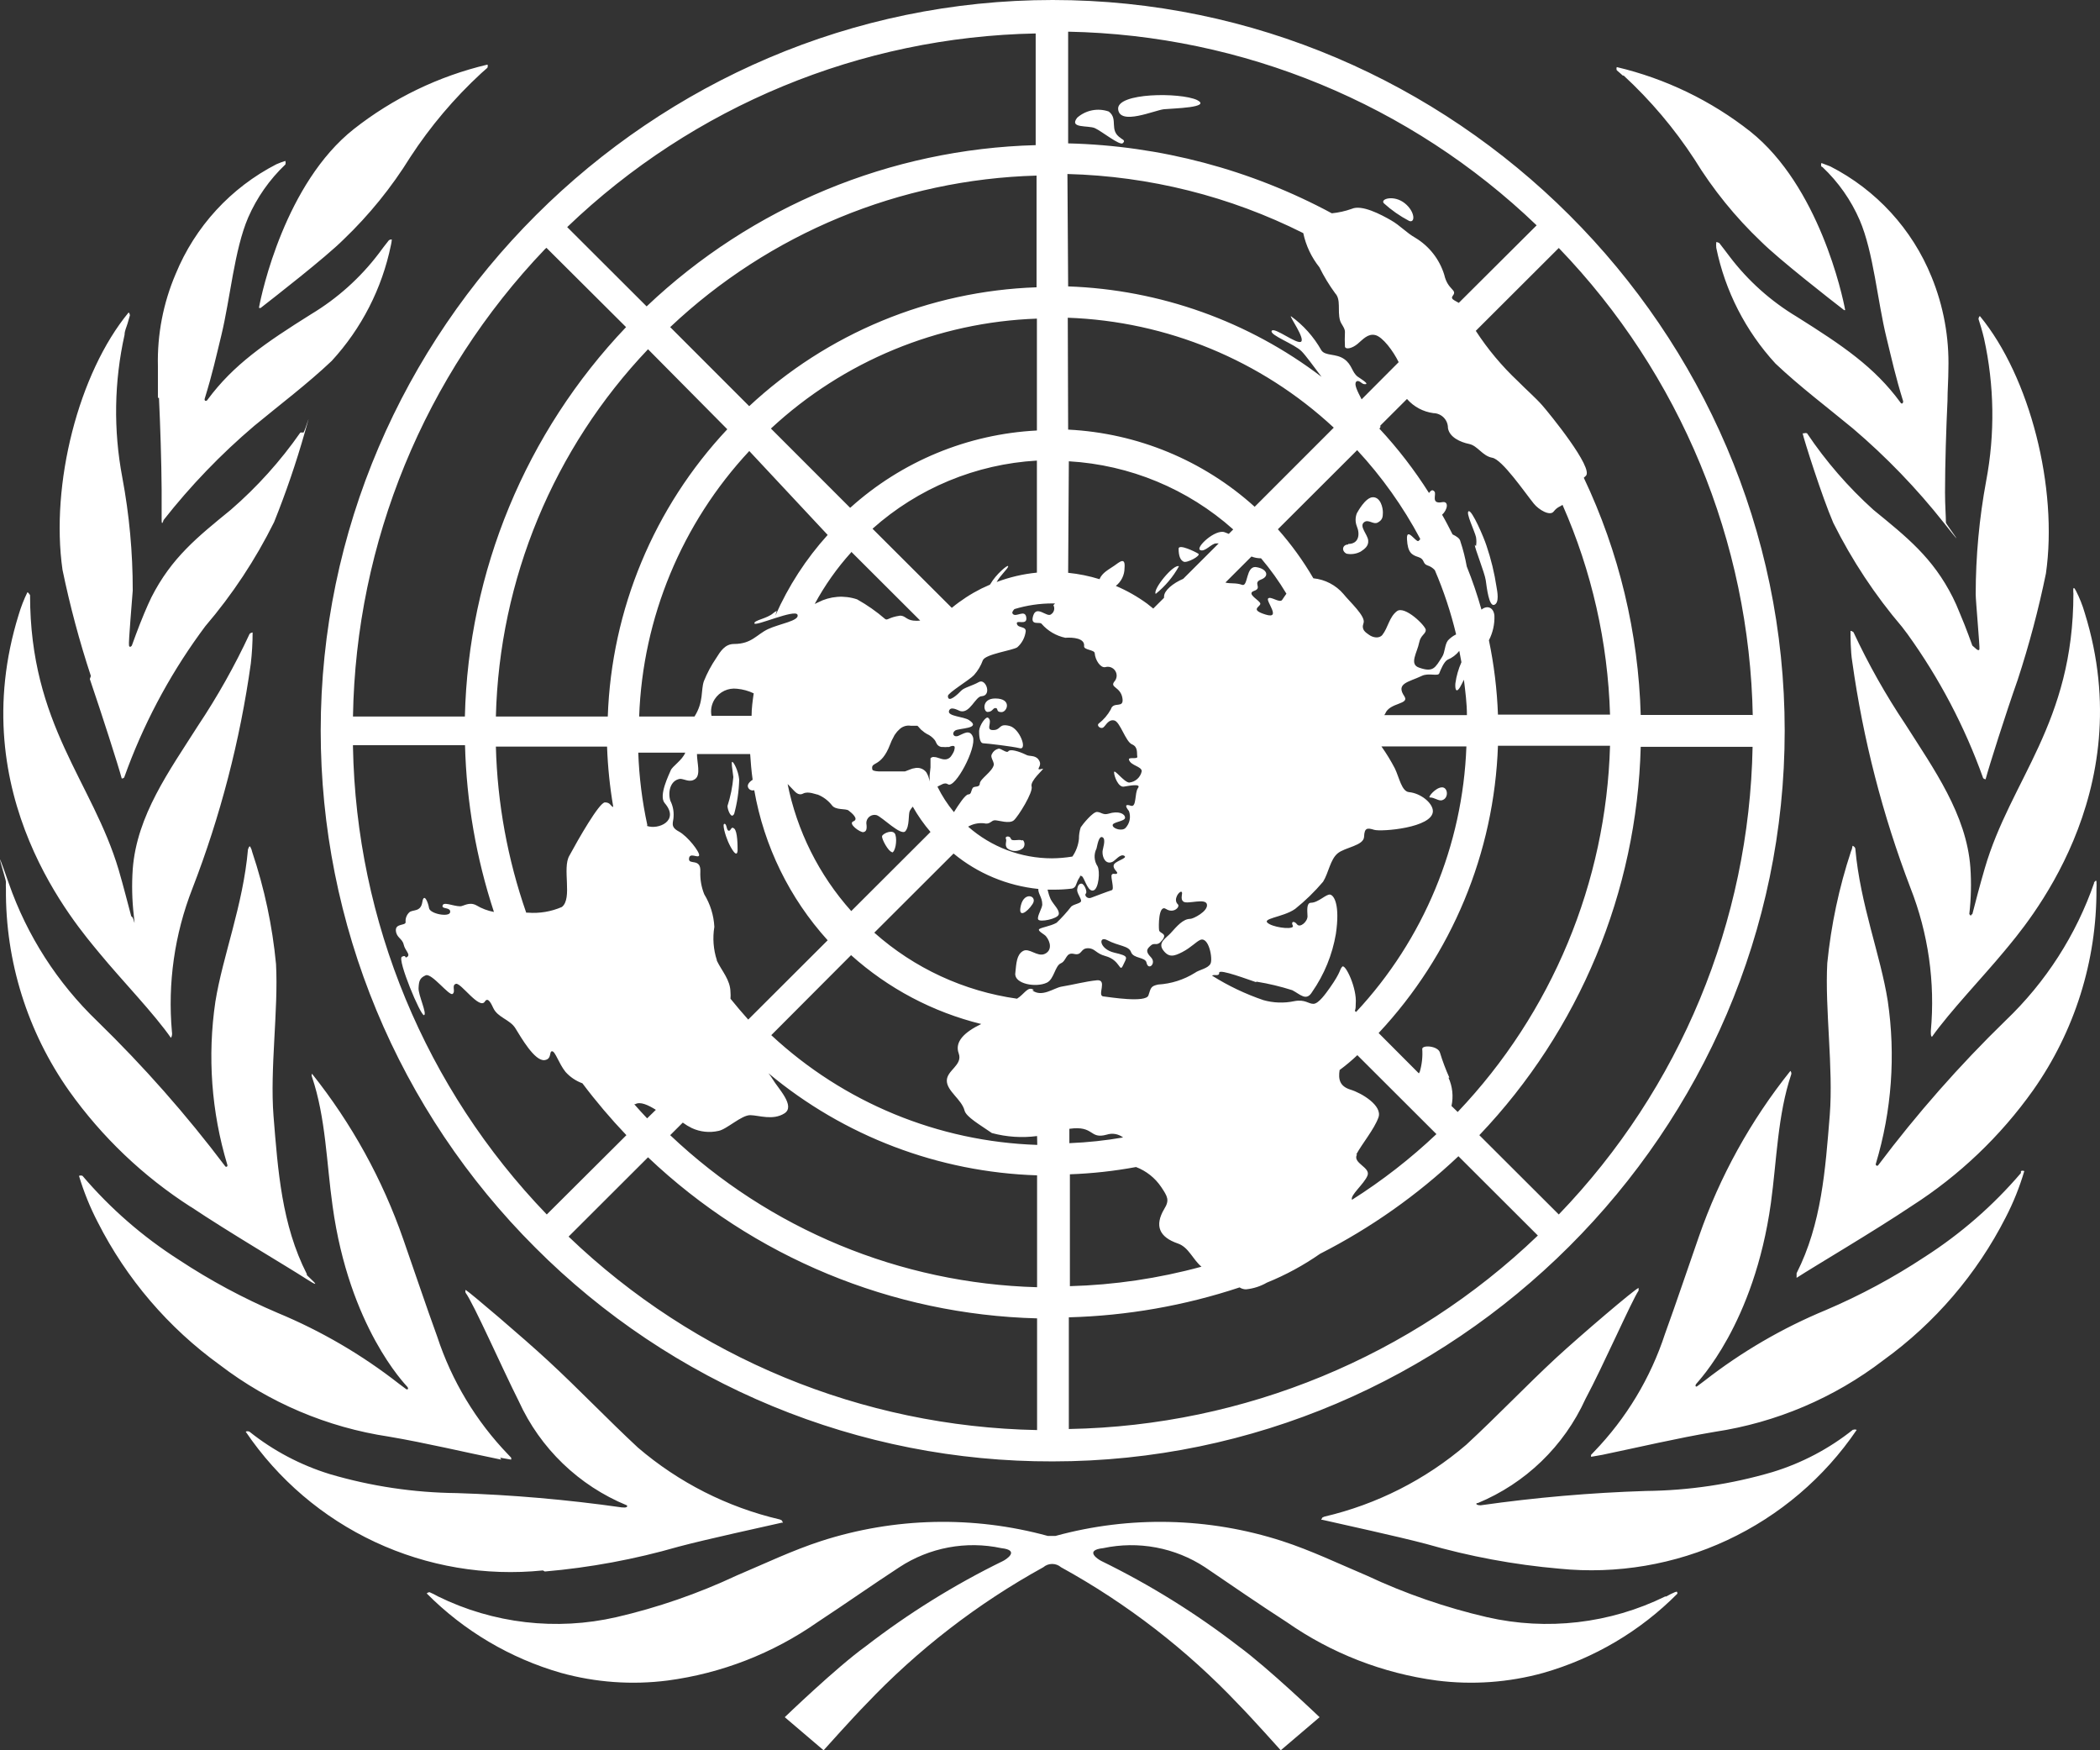 <svg width="144" height="120" viewBox="0 0 144 120" fill="none" xmlns="http://www.w3.org/2000/svg">
<rect x="0" y="0" width="144" height="120" fill="#333333" stroke="none"/>
<path d="M114.258 109.454C114.446 109.345 114.641 109.248 114.842 109.163C115.042 109.078 115 109.163 115.024 109.26C112.475 111.831 109.305 113.704 105.819 114.697C103.446 115.352 100.967 115.529 98.523 115.218C94.823 114.724 91.295 113.351 88.236 111.214C86.352 110 84.491 108.714 82.631 107.451C81.612 106.782 80.471 106.322 79.273 106.097C78.075 105.872 76.844 105.887 75.651 106.141C74.302 106.286 75.323 106.93 75.53 107.027C78.857 108.653 82.011 110.613 84.941 112.876C86.935 114.333 90.486 117.731 90.486 117.731L87.823 120C87.823 120 85.792 117.731 84.917 116.845C81.375 113.104 77.273 109.936 72.757 107.451C72.588 107.305 72.373 107.225 72.149 107.225C71.926 107.225 71.71 107.305 71.541 107.451C67.027 109.939 62.926 113.107 59.382 116.845C58.506 117.731 56.475 120 56.475 120L53.812 117.731C53.812 117.731 57.363 114.308 59.357 112.876C62.288 110.613 65.441 108.653 68.769 107.027C68.975 106.93 69.985 106.286 68.659 106.141C67.465 105.885 66.232 105.87 65.031 106.095C63.831 106.32 62.688 106.781 61.668 107.451C59.807 108.665 57.947 109.976 56.062 111.214C53.005 113.353 49.476 114.727 45.775 115.218C43.332 115.529 40.853 115.352 38.479 114.697C34.991 113.697 31.817 111.821 29.262 109.248C29.314 109.196 29.384 109.165 29.457 109.163C29.657 109.248 29.852 109.345 30.041 109.454C33.83 111.314 38.145 111.816 42.261 110.874C45.102 110.216 47.865 109.26 50.505 108.022C52.426 107.209 54.323 106.299 56.305 105.655C61.34 104.029 66.742 103.907 71.845 105.303H72.38C77.484 103.907 82.885 104.029 87.92 105.655C89.902 106.299 91.799 107.209 93.72 108.022C96.36 109.26 99.123 110.216 101.965 110.874C106.079 111.816 110.397 111.314 114.185 109.454M127.074 98.01C125.435 99.32 123.562 100.308 121.554 100.922C118.73 101.755 115.804 102.192 112.86 102.221C109.067 102.342 105.284 102.67 101.527 103.204C101.296 103.204 101.186 103.131 101.259 103.058C101.279 103.052 101.3 103.052 101.32 103.058C104.602 101.702 107.245 99.151 108.713 95.922C109.929 93.653 111.875 89.211 112.361 88.483V88.301C112.106 88.374 108.397 91.541 106.707 93.095C104.615 95.036 102.646 97.112 100.542 99.053C97.743 101.451 94.406 103.141 90.814 103.981L90.68 104.041C90.648 104.091 90.619 104.144 90.595 104.199H90.68C91.994 104.502 95.812 105.328 97.782 105.85C100.767 106.711 103.83 107.28 106.926 107.549C110.868 107.945 114.845 107.27 118.435 105.595C122.025 103.92 125.094 101.308 127.317 98.034C127.277 98.015 127.234 98.006 127.19 98.006C127.146 98.006 127.102 98.015 127.062 98.034M138.577 80.425C136.671 82.655 134.446 84.593 131.975 86.177C129.832 87.592 127.565 88.811 125.202 89.818C122.218 91.053 119.416 92.686 116.872 94.672L116.386 95.036C116.301 95.109 116.203 95.036 116.313 94.879C116.422 94.721 120.277 90.801 121.432 82.488C121.833 79.575 121.894 76.42 122.83 73.653C122.839 73.612 122.838 73.57 122.827 73.53C122.817 73.49 122.797 73.453 122.77 73.422C120.045 76.825 117.923 80.666 116.495 84.782C115.717 87.002 114.975 89.235 114.173 91.444C113.185 94.471 111.522 97.234 109.309 99.527L109.102 99.745C109.096 99.789 109.096 99.834 109.102 99.879L109.868 99.745C112.434 99.211 114.988 98.604 117.578 98.168C121.791 97.534 125.774 95.843 129.153 93.252C132.684 90.701 135.555 87.348 137.531 83.471C138.057 82.454 138.485 81.39 138.808 80.291C138.772 80.273 138.733 80.264 138.693 80.264C138.653 80.264 138.613 80.273 138.577 80.291M143.611 60.498C142.369 64.091 140.285 67.337 137.531 69.964C134.365 73.043 131.442 76.362 128.789 79.891C128.728 79.976 128.582 79.891 128.631 79.782C129.718 76.164 129.997 72.353 129.445 68.617C128.947 65.461 127.561 62.027 127.22 58.167C127.192 58.092 127.135 58.031 127.062 57.998C126.989 57.964 127.062 58.07 126.928 58.362C126.105 60.851 125.559 63.423 125.299 66.032C125.129 69.175 125.724 73.216 125.469 76.456C125.165 80.206 124.91 83.908 123.195 87.294V87.609C124.569 86.723 128.497 84.418 131.087 82.682C134.348 80.595 137.176 77.9 139.416 74.745C142.264 70.703 143.781 65.876 143.757 60.934C143.768 60.769 143.768 60.603 143.757 60.437C143.746 60.271 143.575 60.522 143.563 60.546M135.233 62.682C135.233 62.682 135.172 62.682 135.16 62.755C135.148 62.828 135.039 62.682 135.039 62.658C135.16 61.602 135.185 60.538 135.112 59.478C134.844 55.837 132.607 52.731 130.649 49.648C129.306 47.642 128.119 45.537 127.099 43.349C127.042 43.296 126.969 43.262 126.892 43.252C126.892 43.592 126.892 44.672 127.013 45.376C127.753 50.676 129.091 55.875 131.002 60.874C132.226 63.989 132.705 67.347 132.4 70.68C132.4 70.971 132.4 71.007 132.473 71.092C133.689 69.369 135.999 66.954 137.434 65.219C138.869 63.483 146.809 54.43 142.955 42.027C142.803 41.498 142.599 40.986 142.347 40.498C142.094 40.008 142.176 40.655 142.176 40.692C142.176 49.612 137.872 53.434 136.097 59.539C135.744 60.752 135.476 61.784 135.245 62.682M135.245 44.26C135.245 44.26 134.82 43.046 134.406 42.087C134.236 41.651 134.054 41.25 133.908 40.959C132.534 38.228 130.746 36.82 128.46 34.952C126.735 33.397 125.207 31.636 123.913 29.709C123.846 29.682 123.772 29.682 123.706 29.709H123.609C123.682 30.085 124.922 34.017 125.712 35.849C126.989 38.41 128.573 40.807 130.43 42.985L130.807 43.483C132.982 46.503 134.721 49.812 135.975 53.313C135.975 53.386 136.157 53.447 136.157 53.422C136.401 52.512 137.519 48.981 138.358 46.602C139.14 44.213 139.786 41.782 140.292 39.32C141.131 33.459 139.197 25.837 135.768 21.675C135.707 21.675 135.659 21.857 135.671 21.881L135.841 22.427C135.914 22.682 135.987 22.937 136.048 23.204C136.756 26.418 136.806 29.74 136.194 32.973C135.719 35.535 135.479 38.135 135.476 40.74C135.476 41.177 135.768 44.381 135.732 44.515C135.695 44.648 135.549 44.515 135.537 44.515M124.971 11.456C126.061 12.484 126.93 13.723 127.524 15.097C128.473 17.306 128.74 20.643 129.36 23.155C129.737 24.697 129.968 25.777 130.503 27.512C130.503 27.67 130.394 27.731 130.309 27.585C128.533 25.158 126.345 23.689 123.22 21.723C121.428 20.651 119.86 19.247 118.599 17.585C118.368 17.269 118.125 16.966 117.894 16.663C117.894 16.663 117.723 16.578 117.687 16.602C117.675 16.731 117.675 16.861 117.687 16.99C118.295 19.954 119.699 22.698 121.748 24.927C123.414 26.505 125.287 27.913 127.062 29.381C129.344 31.324 131.43 33.487 133.288 35.837C135.146 38.188 133.434 35.922 133.434 35.837C133.434 35.376 133.373 34.624 133.373 33.774C133.373 31.832 133.458 29.248 133.543 27.464C133.543 26.748 133.604 26.019 133.604 25.303C133.663 23.139 133.27 20.985 132.449 18.981C131.121 15.706 128.656 13.018 125.506 11.408L124.898 11.177C124.881 11.216 124.873 11.257 124.873 11.299C124.873 11.34 124.881 11.382 124.898 11.42M111.327 5.17C113.18 6.88 114.814 8.812 116.191 10.922C117.463 12.994 119 14.891 120.763 16.566C121.979 17.779 125.554 20.57 126.454 21.262H126.527C126.345 20.243 124.727 12.767 120.022 9.017C117.329 6.896 114.204 5.388 110.865 4.6C110.851 4.634 110.844 4.671 110.844 4.709C110.844 4.746 110.851 4.783 110.865 4.818C111.023 4.964 111.145 5.049 111.291 5.194M37.361 107.743C40.461 107.475 43.527 106.906 46.517 106.044C48.474 105.522 52.293 104.697 53.618 104.393H53.691C53.667 104.338 53.638 104.286 53.606 104.235L53.472 104.175C49.88 103.335 46.544 101.645 43.744 99.248C41.653 97.306 39.683 95.231 37.579 93.289C35.901 91.735 32.181 88.568 31.925 88.434C31.903 88.497 31.903 88.566 31.925 88.629C32.472 89.357 34.43 93.799 35.573 96.068C37.042 99.3 39.69 101.852 42.978 103.204C43.063 103.277 42.978 103.386 42.711 103.35H42.65C38.893 102.815 35.11 102.486 31.317 102.367C28.373 102.336 25.447 101.899 22.623 101.068C20.616 100.451 18.743 99.463 17.103 98.155C17.063 98.137 17.019 98.127 16.975 98.127C16.931 98.127 16.887 98.137 16.847 98.155C19.065 101.432 22.131 104.047 25.72 105.722C29.309 107.398 33.285 108.071 37.227 107.67M34.296 99.939L35.05 100.073C35.06 100.029 35.06 99.983 35.05 99.939L34.843 99.721C32.634 97.426 30.972 94.663 29.98 91.638C29.177 89.43 28.435 87.197 27.657 84.976C26.229 80.863 24.111 77.022 21.395 73.617C21.379 73.651 21.37 73.688 21.37 73.726C21.37 73.763 21.379 73.801 21.395 73.835C22.343 76.638 22.392 79.769 22.805 82.682C23.948 90.995 27.791 94.915 27.925 95.073C28.058 95.231 27.925 95.303 27.84 95.231L27.353 94.867C24.813 92.881 22.015 91.248 19.036 90.012C16.673 89.005 14.406 87.786 12.263 86.371C9.788 84.791 7.563 82.853 5.66 80.619C5.622 80.602 5.581 80.592 5.539 80.592C5.497 80.592 5.455 80.602 5.417 80.619C5.746 81.717 6.177 82.782 6.706 83.799C8.674 87.678 11.542 91.031 15.072 93.58C18.456 96.17 22.443 97.861 26.66 98.495C29.238 98.932 31.791 99.551 34.369 100.073M13.09 82.743C15.68 84.478 19.608 86.784 20.982 87.67C22.356 88.556 21.079 87.5 21.042 87.415C21.006 87.33 21.042 87.415 21.042 87.354C19.316 83.969 19.06 80.267 18.756 76.517C18.501 73.277 19.097 69.235 18.927 66.092C18.678 63.482 18.132 60.909 17.297 58.422C17.273 58.294 17.228 58.172 17.163 58.058C17.099 57.945 17.03 58.18 17.005 58.228C16.665 62.087 15.279 65.51 14.768 68.677C14.217 72.413 14.495 76.225 15.583 79.842C15.643 80 15.485 80.036 15.437 79.951C12.776 76.425 9.849 73.106 6.682 70.024C3.937 67.391 1.853 64.147 0.602 60.558C-0.649 56.97 0.444 60.425 0.407 60.449C0.398 60.615 0.398 60.781 0.407 60.947C0.366 65.906 1.885 70.753 4.748 74.806C6.992 77.958 9.819 80.652 13.078 82.743M11.716 71.153C11.716 71.153 11.838 71.032 11.789 70.74C11.491 67.408 11.969 64.052 13.187 60.934C15.114 55.955 16.46 50.772 17.2 45.485C17.279 44.78 17.322 44.072 17.322 43.362C17.244 43.371 17.172 43.405 17.115 43.459C16.098 45.645 14.915 47.751 13.576 49.757C11.619 52.84 9.381 55.898 9.102 59.587C9.029 60.647 9.054 61.711 9.175 62.767C9.296 63.823 9.175 62.888 9.053 62.864C9.038 62.857 9.026 62.846 9.015 62.834C9.005 62.821 8.997 62.807 8.992 62.791C8.749 61.893 8.481 60.813 8.141 59.648C6.341 53.58 2.061 49.721 2.061 40.801C2.061 40.801 1.94 40.607 1.879 40.607C1.638 41.099 1.439 41.611 1.283 42.136C-2.572 54.539 5.247 63.434 6.803 65.328C8.36 67.221 10.561 69.478 11.752 71.201M6.159 46.553C6.986 48.981 8.105 52.464 8.348 53.374C8.348 53.374 8.506 53.374 8.53 53.265C9.784 49.761 11.528 46.451 13.71 43.434L14.075 42.937C15.936 40.761 17.52 38.364 18.793 35.801C19.601 33.792 20.303 31.742 20.896 29.66C21.49 27.578 20.896 29.66 20.799 29.66C20.731 29.643 20.66 29.643 20.592 29.66C19.229 31.614 17.628 33.392 15.826 34.952C13.54 36.82 11.765 38.228 10.378 40.959C10.232 41.25 10.062 41.651 9.88 42.075C9.466 43.058 9.053 44.235 9.041 44.26C9.029 44.284 8.895 44.442 8.846 44.26C8.798 44.078 9.077 40.922 9.102 40.485C9.105 37.88 8.865 35.279 8.384 32.718C7.772 29.485 7.826 26.161 8.542 22.949C8.542 22.682 8.676 22.427 8.749 22.172C8.822 21.918 8.846 21.82 8.907 21.626C8.906 21.549 8.875 21.476 8.822 21.42C5.381 25.582 3.447 33.204 4.286 39.066C4.795 41.528 5.444 43.959 6.232 46.347M10.901 27.282C10.986 29.066 11.072 31.651 11.084 33.592V35.655C11.084 36.117 11.217 35.655 11.217 35.655C13.067 33.301 15.149 31.138 17.431 29.199C19.206 27.731 21.079 26.323 22.745 24.745C24.794 22.516 26.198 19.772 26.806 16.808C26.837 16.681 26.857 16.551 26.867 16.42C26.83 16.416 26.793 16.419 26.757 16.429C26.722 16.44 26.689 16.457 26.66 16.481C26.417 16.784 26.186 17.087 25.955 17.403C24.691 19.062 23.123 20.466 21.334 21.541C18.197 23.507 16.008 25 14.233 27.403C14.148 27.549 13.99 27.488 14.038 27.33C14.573 25.595 14.805 24.515 15.181 22.973C15.789 20.461 16.069 17.124 17.017 14.915C17.616 13.543 18.484 12.305 19.571 11.274C19.592 11.195 19.592 11.111 19.571 11.032C19.36 11.096 19.153 11.173 18.951 11.262C15.825 12.87 13.376 15.538 12.044 18.786C11.191 20.783 10.776 22.939 10.828 25.109V27.269M17.784 21.116H17.869C18.756 20.425 22.331 17.646 23.559 16.42C25.316 14.739 26.852 12.843 28.131 10.777C29.508 8.666 31.142 6.734 32.995 5.024L33.421 4.648C33.421 4.648 33.482 4.49 33.421 4.43C30.084 5.221 26.959 6.728 24.265 8.847C19.559 12.561 17.942 20.073 17.759 21.092M70.799 61.99C71.176 61.432 70.252 61.092 70.009 62.051C69.766 63.01 70.435 62.548 70.799 61.99ZM80.843 38.823C80.478 38.641 79.019 40.425 79.25 40.716C79.898 40.193 80.44 39.551 80.843 38.823ZM81.159 38.507C81.378 38.629 82.375 38.095 82.169 37.961C81.962 37.828 80.843 37.282 80.819 37.609C80.819 38.131 80.941 38.398 81.159 38.507ZM98.864 54.867C99.362 54.757 99.302 53.956 98.864 53.981C98.426 54.005 97.903 54.66 98.037 54.672C98.377 54.672 98.621 54.927 98.888 54.867M92.456 37.33C92.055 37.33 91.957 37.767 92.334 37.961C92.665 38.028 93.01 37.976 93.307 37.816C93.562 37.646 93.866 37.439 93.818 37.039C93.769 36.638 93.21 36.104 93.514 35.825C93.818 35.546 94.158 35.995 94.474 35.825C94.79 35.655 94.827 35.461 94.827 35.133C94.827 34.806 94.669 34.09 94.146 34.09C93.623 34.09 93.076 35.133 93.039 35.194C92.928 35.479 92.928 35.795 93.039 36.08C93.27 36.626 93.185 37.294 92.444 37.294M101.126 37.354C101.126 37.597 101.807 39.272 101.879 39.782C101.952 40.291 102.098 41.602 102.463 41.468C102.828 41.335 102.67 40.534 102.621 40.255C102.475 39.285 102.244 38.331 101.928 37.403C101.746 36.833 100.943 34.976 100.712 35.048C100.481 35.121 101.113 36.396 101.211 36.82C101.248 37.025 101.248 37.235 101.211 37.439M96.626 15.146C97.052 15.316 97.052 14.515 96.323 13.932C95.593 13.35 94.632 13.629 94.888 13.932C95.413 14.409 95.998 14.817 96.626 15.146ZM76.867 9.478C76.004 8.932 76.721 8.167 76.028 7.646C75.662 7.518 75.269 7.49 74.888 7.564C74.508 7.639 74.154 7.814 73.864 8.07C73.28 8.823 74.618 8.58 75.08 8.786C75.542 8.993 76.782 10 76.989 9.818C77.195 9.636 76.989 9.575 76.855 9.478M82.084 6.857C80.928 6.323 76.563 6.347 76.673 7.488C76.782 8.629 79.19 7.549 79.822 7.488C80.454 7.427 83.105 7.379 82.084 6.857ZM70.082 57.621C69.863 57.512 69.377 57.718 69.316 57.5C69.255 57.282 68.89 57.318 68.975 57.5C69.061 57.682 68.866 57.913 69.061 58.155C69.214 58.278 69.405 58.345 69.602 58.345C69.798 58.345 69.989 58.278 70.143 58.155C70.213 58.079 70.251 57.98 70.251 57.876C70.251 57.773 70.213 57.673 70.143 57.597M67.711 48.811C68.076 48.811 68.064 48.532 68.27 48.544C68.477 48.556 68.27 48.823 68.672 48.823C69.073 48.823 69.413 47.888 68.246 47.888C67.297 47.888 67.431 48.798 67.711 48.811ZM69.219 49.769C68.501 49.587 68.647 50 68.197 50.048C67.468 50.121 68.124 49.502 67.76 49.211C67.602 49.09 67.164 49.721 67.139 50.109C67.139 50.303 67.139 50.947 67.419 50.959C67.699 50.971 69.377 51.165 69.924 51.298C70.471 51.432 69.924 49.939 69.219 49.769ZM61.157 58.447C61.376 58.447 61.534 57.658 61.4 57.233C61.266 56.808 60.549 57.136 60.488 57.318C60.427 57.5 60.938 58.41 61.157 58.41M50.578 58.337C50.578 57.998 50.578 57.002 50.347 56.808C50.116 56.614 50.14 56.978 49.97 56.954C49.8 56.93 49.849 56.481 49.678 56.481C49.508 56.481 49.739 57.269 49.921 57.694C50.104 58.119 50.542 58.908 50.578 58.301M50.323 55.874C50.545 55.083 50.668 54.268 50.688 53.447C50.627 52.816 50.298 52.233 50.213 52.233C50.128 52.233 50.213 52.67 50.286 53.277C50.228 53.949 50.093 54.613 49.885 55.255C49.885 55.534 50.153 56.177 50.323 55.813M36.704 85.534C32.04 80.881 28.34 75.356 25.816 69.276C23.291 63.196 21.991 56.679 21.991 50.097C21.99 22.614 44.647 0 72.184 0C99.719 0 122.379 22.614 122.379 50.097C122.379 77.579 99.72 100.193 72.184 100.194C65.593 100.212 59.063 98.925 52.973 96.409C46.883 93.893 41.354 90.196 36.704 85.534ZM24.203 51.202C24.427 63.179 29.173 74.63 37.493 83.265L42.953 77.828C41.879 76.702 40.872 75.515 39.937 74.272C39.494 74.112 39.097 73.845 38.782 73.495C38.32 72.925 38.077 72.075 37.858 72.075C37.639 72.075 37.858 72.609 37.347 72.682C36.666 72.779 35.718 71.104 35.341 70.498C34.964 69.891 34.125 69.769 33.821 69.102C33.724 68.908 33.48 68.301 33.249 68.665C32.885 69.26 31.596 67.354 31.267 67.451C30.939 67.549 31.267 67.973 31.036 68.143C30.805 68.313 29.602 66.687 29.188 66.869C28.775 67.051 28.726 67.269 28.702 67.743C28.677 68.216 29.297 69.502 29.079 69.6C28.86 69.697 27.218 65.765 27.559 65.595C27.899 65.425 27.717 65.765 27.936 65.595C28.154 65.425 27.778 65.182 27.68 64.757C27.583 64.332 27.182 64.296 27.145 63.798C27.109 63.301 27.814 63.471 27.814 63.228C27.8 63.103 27.816 62.976 27.861 62.858C27.905 62.74 27.977 62.634 28.069 62.548C28.3 62.342 28.848 62.548 28.957 61.857C29.067 61.165 29.358 61.857 29.419 62.257C29.48 62.658 30.805 62.901 30.866 62.548C30.927 62.197 30.343 62.33 30.343 62.136C30.343 61.76 31.061 62.136 31.559 62.136C31.778 62.136 32.167 61.808 32.654 62.063C33.028 62.288 33.44 62.444 33.87 62.524C32.655 58.83 31.987 54.979 31.887 51.092H24.203M67.916 40.036C68.281 39.393 69.132 38.665 69.132 38.823C69.132 38.981 68.622 39.405 68.342 39.903C69.23 39.568 70.158 39.352 71.102 39.26V31.578C66.924 31.819 62.951 33.466 59.83 36.25L65.266 41.675C65.89 41.159 66.572 40.715 67.296 40.352L67.88 40.085M63.806 52.609V52.087C63.803 52.055 63.803 52.023 63.806 51.99C63.839 51.953 63.881 51.925 63.928 51.91C63.975 51.895 64.026 51.893 64.074 51.905C64.269 51.905 64.512 52.051 64.743 52.063C64.834 52.071 64.926 52.056 65.009 52.017C65.092 51.979 65.164 51.919 65.217 51.845C65.28 51.756 65.339 51.663 65.387 51.566C65.427 51.486 65.451 51.399 65.46 51.311C65.468 51.279 65.468 51.245 65.46 51.214C65.46 51.129 65.302 51.104 65.083 51.214H64.95C64.861 51.226 64.771 51.226 64.682 51.214H64.56C64.5 51.205 64.442 51.185 64.39 51.154C64.338 51.122 64.292 51.081 64.256 51.032C64.227 50.99 64.203 50.945 64.183 50.898C64.162 50.842 64.134 50.789 64.098 50.74C63.953 50.556 63.765 50.411 63.551 50.316C63.441 50.255 63.339 50.182 63.247 50.097C63.186 50.058 63.133 50.009 63.089 49.952L62.98 49.83L62.907 49.757H62.445C62.301 49.735 62.154 49.747 62.017 49.794C61.879 49.84 61.755 49.919 61.654 50.024L61.52 50.158L61.399 50.316C61.349 50.378 61.308 50.448 61.277 50.522C61.18 50.688 61.099 50.863 61.034 51.044C60.414 52.67 59.684 52.172 59.818 52.755C59.818 52.828 60.001 52.876 60.256 52.888H62.056L62.214 52.828L62.469 52.731C62.543 52.7 62.621 52.68 62.7 52.67C62.851 52.63 63.011 52.636 63.158 52.688C63.306 52.74 63.434 52.835 63.527 52.961C63.639 53.152 63.713 53.362 63.746 53.58V53.398C63.752 53.362 63.752 53.325 63.746 53.289V53.167M49.154 65.862C49.495 66.578 50.078 67.172 50.09 68.022C50.103 68.171 50.103 68.322 50.09 68.471C50.48 68.956 50.893 69.442 51.306 69.903L56.754 64.466C54.137 61.578 52.392 58.011 51.72 54.175C51.646 54.199 51.567 54.198 51.494 54.172C51.421 54.145 51.359 54.095 51.319 54.029C51.209 53.847 51.319 53.653 51.61 53.459C51.525 52.876 51.477 52.245 51.44 51.699H47.792C47.792 52.282 48.06 53.107 47.683 53.398C47.306 53.689 46.929 53.398 46.637 53.398C45.944 53.495 45.786 54.333 45.968 54.903C46.139 55.24 46.214 55.618 46.187 55.995C46.187 56.371 45.92 56.675 46.54 57.002C47.16 57.33 48.011 58.447 47.938 58.653C47.865 58.859 47.282 58.41 47.245 58.871C47.209 59.333 48.072 58.798 48.023 59.757C48.001 60.288 48.093 60.818 48.291 61.311C48.704 61.987 48.943 62.754 48.984 63.544C48.858 64.307 48.916 65.089 49.154 65.825M44.363 56.626C45.142 56.905 46.625 56.274 45.579 55.061C45.142 54.551 45.883 53.095 45.993 52.816C46.102 52.536 46.783 52.124 46.99 51.602H43.767C43.826 53.272 44.032 54.933 44.388 56.566M44.996 76.104C44.424 75.74 43.889 75.51 43.561 75.704H43.488C43.78 76.032 44.071 76.359 44.375 76.675L44.996 76.068M53.167 42.209C54.059 40.185 55.27 38.317 56.754 36.675L51.379 30.922C46.751 35.887 44.07 42.349 43.828 49.126H47.622C48.267 48.107 48.048 47.33 48.267 46.699C48.492 46.14 48.777 45.607 49.118 45.109C49.397 44.66 49.714 44.151 50.334 44.151C51.55 44.151 51.89 43.495 52.668 43.131C53.447 42.767 54.845 42.561 54.687 42.148C54.529 41.735 51.793 42.961 51.732 42.743C51.671 42.524 52.608 42.415 53.021 42.039C53.095 41.977 53.177 41.924 53.264 41.881M58.371 37.864C57.397 38.941 56.556 40.131 55.866 41.408L56.097 41.298C56.506 41.086 56.954 40.958 57.414 40.922C57.873 40.887 58.336 40.945 58.772 41.092C59.457 41.474 60.101 41.926 60.694 42.439C60.864 42.561 60.937 42.318 61.727 42.209C62.068 42.209 62.141 42.488 62.615 42.548C62.777 42.566 62.94 42.566 63.101 42.548L58.371 37.828M51.683 47.536C51.324 47.364 50.937 47.257 50.54 47.221C50.243 47.185 49.942 47.233 49.671 47.359C49.401 47.486 49.171 47.686 49.008 47.937C48.789 48.274 48.711 48.684 48.789 49.078H51.537C51.537 48.556 51.61 48.046 51.683 47.536ZM53.994 53.689C54.64 56.952 56.152 59.982 58.371 62.464L63.806 57.039C63.346 56.501 62.938 55.92 62.59 55.303C62.51 55.392 62.44 55.489 62.384 55.595C62.274 55.837 62.384 56.651 62.08 56.99C61.776 57.33 60.487 56.007 60.11 55.886C60.027 55.864 59.94 55.862 59.856 55.879C59.773 55.896 59.694 55.931 59.626 55.983C59.557 56.035 59.502 56.102 59.464 56.179C59.426 56.255 59.405 56.339 59.405 56.425V56.432C59.465 56.857 59.405 57.015 59.198 57.051C58.991 57.087 58.116 56.468 58.517 56.311C58.918 56.153 58.395 55.728 58.189 55.57C57.982 55.413 57.289 55.57 57.034 55.194C56.781 54.877 56.45 54.63 56.073 54.478C55.964 54.478 55.428 54.223 55.076 54.405C54.723 54.587 54.504 54.26 54.298 54.053L53.945 53.689M58.31 34.806C61.838 31.627 66.356 29.759 71.102 29.515V21.845C64.312 22.084 57.836 24.76 52.863 29.381L58.286 34.806M51.343 27.876C56.713 22.856 63.725 19.95 71.078 19.697V12.039C61.709 12.299 52.764 15.998 45.956 22.427L51.379 27.852M44.436 23.944C37.955 30.76 34.238 39.733 34.003 49.126H41.676C41.93 41.787 44.842 34.789 49.872 29.43L44.436 23.944ZM34.003 51.189C34.104 55.068 34.806 58.908 36.083 62.573H36.204C36.998 62.635 37.796 62.501 38.527 62.184C39.281 61.602 38.527 59.515 39.05 58.653C39.633 57.573 41.092 55.012 41.481 55.012C41.87 55.012 41.858 55.279 42.053 55.328C41.818 53.959 41.676 52.577 41.627 51.189H34.003ZM71.114 90.388C61.158 90.13 51.653 86.195 44.436 79.345L38.989 84.782C47.643 93.081 59.115 97.817 71.114 98.046V90.388ZM71.114 80.582C64.362 80.368 57.877 77.903 52.693 73.58C52.8 73.711 52.897 73.848 52.984 73.993C53.337 74.6 54.577 75.837 53.787 76.335C52.997 76.832 52.06 76.469 51.452 76.456C50.844 76.444 49.823 77.439 49.264 77.536C48.651 77.674 48.01 77.606 47.44 77.342C47.222 77.236 47.014 77.11 46.819 76.966L45.956 77.828C52.766 84.282 61.727 87.996 71.114 88.252V80.582ZM71.114 77.888C70.077 78.024 69.024 77.954 68.014 77.682C67.211 77.124 66.251 76.578 66.141 76.141C65.947 75.376 64.925 74.806 64.925 74.09C64.925 73.374 66.032 73.022 65.74 72.221C65.448 71.42 66.129 70.765 67.284 70.206C63.965 69.39 60.9 67.768 58.359 65.485L52.887 70.971C57.855 75.598 64.335 78.271 71.127 78.495L71.114 77.888ZM70.786 67.9C71.455 68.398 72.245 67.743 72.78 67.646C73.595 67.512 74.458 67.282 75.212 67.209C75.966 67.136 75.212 68.265 75.65 68.313C76.088 68.362 78.58 68.774 78.751 68.24C78.921 67.706 78.921 67.609 79.419 67.5C80.312 67.447 81.178 67.172 81.936 66.699C82.228 66.481 82.836 66.408 83.007 66.068C83.177 65.728 82.885 64.187 82.301 64.442C82.022 64.563 81.669 64.964 81.085 65.267C80.502 65.57 80.149 65.668 79.76 65.146C79.371 64.624 79.967 64.308 80.258 63.993C80.708 63.495 81.122 62.998 81.62 62.998C81.815 62.998 82.836 62.488 82.763 62.015C82.69 61.541 81.438 62.015 81.158 61.82C80.879 61.626 81.158 61.202 81.012 61.141C80.866 61.08 80.416 61.675 80.769 62.002C80.939 62.172 80.477 62.658 79.954 62.318C79.432 61.978 79.444 63.532 79.48 63.774C79.517 64.017 80.076 63.968 79.699 64.454C79.322 64.939 79.201 64.575 78.921 64.818C78.641 65.061 78.52 65.219 78.921 65.631C79.322 66.044 78.739 66.59 78.617 65.995C78.532 65.607 77.717 65.728 77.559 65.279C77.401 64.83 76.72 64.879 75.918 64.454C75.297 64.138 75.37 65.073 76.416 65.316C77.462 65.558 77.267 65.619 77.012 66.177C76.757 66.735 76.842 65.825 75.796 65.546C75.115 65.364 75.091 65 74.58 65.012C74.069 65.024 74.215 65.534 73.644 65.4C73.072 65.267 73.145 65.874 72.744 66.044C72.343 66.214 72.282 67.124 71.795 67.367C71.054 67.731 69.546 67.464 69.619 66.735C69.692 66.007 69.716 65.461 70.142 65.206C70.567 64.951 71.127 65.631 71.637 65.4C72.148 65.17 72.051 64.587 71.722 64.187C71.625 64.066 71.224 63.871 71.236 63.738C71.248 63.604 72.014 63.519 72.452 63.265C72.814 62.917 73.152 62.544 73.461 62.148C73.668 61.978 74.094 61.942 74.13 61.784C74.166 61.626 73.838 61.238 73.862 60.995C73.887 60.752 73.984 60.57 74.166 60.583C74.349 60.595 74.58 61.141 74.458 61.262C74.337 61.383 74.556 61.651 74.811 61.553C75.066 61.456 76.027 61.092 76.234 61.032C76.44 60.971 76.136 60.121 76.234 59.976C76.331 59.83 76.453 59.976 76.586 59.891C76.72 59.806 76.307 59.612 76.367 59.32C76.428 59.029 77.365 58.847 77.097 58.677C76.829 58.507 76.489 58.993 76.282 59.09C75.808 59.296 75.589 58.786 75.601 58.398C75.601 58.204 75.869 57.536 75.601 57.403C75.334 57.269 75.237 58.022 75.188 58.18C74.993 58.568 75.021 59.032 75.261 59.393C75.443 59.733 75.346 60.91 74.993 61.044C74.641 61.177 74.434 60.437 74.252 60.146C74.234 60.111 74.205 60.083 74.17 60.065C74.135 60.048 74.096 60.042 74.057 60.048V60.109L73.936 60.303C73.936 60.303 73.85 60.473 73.777 60.68C73.758 60.74 73.723 60.794 73.676 60.836C73.629 60.879 73.572 60.909 73.51 60.922C73.106 60.971 72.7 60.995 72.294 60.995H71.832C71.883 61.224 71.956 61.448 72.051 61.663C72.27 62.063 72.671 62.391 72.598 62.694C72.525 62.998 71.285 63.252 71.187 63.034C71.09 62.816 71.504 62.221 71.467 61.978C71.467 61.529 71.175 61.262 71.2 60.947C69.064 60.728 67.042 59.884 65.387 58.519L59.952 63.944C62.696 66.384 66.102 67.959 69.74 68.471C70.263 68.143 70.482 67.573 70.896 67.876M77.9 80.012C76.402 80.29 74.886 80.456 73.364 80.51V88.18C76.414 88.097 79.444 87.648 82.386 86.845C81.778 86.335 81.511 85.51 80.769 85.255C79.492 84.818 79.152 84.041 79.833 82.888C80.21 82.282 80.064 82.039 79.626 81.383C79.206 80.759 78.603 80.28 77.9 80.012ZM73.364 78.374C74.587 78.324 75.806 78.194 77.012 77.985C76.855 77.865 76.671 77.784 76.477 77.75C76.282 77.716 76.081 77.73 75.893 77.791C74.677 78.131 75.066 77.148 73.328 77.391V78.374M73.328 97.973C85.328 97.747 96.8 93.01 105.453 84.709L100.006 79.272C97.181 81.942 93.987 84.194 90.521 85.959C89.383 86.752 88.16 87.416 86.873 87.937C86.433 88.191 85.944 88.348 85.438 88.398C85.283 88.397 85.13 88.35 85.001 88.265C81.22 89.519 77.274 90.21 73.291 90.316V97.973M94.655 29.187C94.659 29.219 94.659 29.252 94.655 29.284C94.651 29.305 94.642 29.324 94.63 29.34C94.617 29.357 94.601 29.371 94.582 29.381C95.852 30.745 96.992 32.224 97.987 33.798C98.109 33.653 98.206 33.519 98.364 33.702C98.522 33.883 98.084 34.575 98.887 34.43C99.373 34.333 99.264 34.952 98.887 35.291C99.142 35.728 99.373 36.189 99.604 36.638C99.884 36.772 100.103 36.917 100.139 37.112C100.327 37.675 100.473 38.251 100.577 38.835C100.967 39.802 101.304 40.791 101.586 41.796C101.988 41.468 102.425 41.651 102.474 42.209C102.496 42.794 102.366 43.375 102.097 43.896C102.447 45.574 102.654 47.279 102.717 48.993H110.402C110.254 44.034 109.147 39.151 107.143 34.612C106.997 34.733 106.791 34.745 106.535 35.073C106.28 35.401 105.514 34.952 105.174 34.527C104.529 33.726 103.009 31.505 102.328 31.384C101.647 31.262 101.331 30.558 100.735 30.437C100.139 30.316 99.385 29.976 99.288 29.345V29.332C99.287 29.068 99.182 28.814 98.996 28.626C98.809 28.437 98.556 28.329 98.291 28.325C97.589 28.232 96.945 27.887 96.479 27.354L94.643 29.187M99.325 73.883C99.601 74.492 99.673 75.173 99.531 75.825L99.957 76.238C106.42 69.439 110.139 60.497 110.402 51.129H102.717C102.461 58.465 99.554 65.461 94.534 70.825L97.294 73.592C97.319 73.558 97.339 73.522 97.355 73.483C97.504 72.976 97.563 72.445 97.525 71.918C97.525 71.626 98.607 71.699 98.741 72.172C98.92 72.756 99.135 73.328 99.385 73.883M93.05 79.15C92.722 79.757 94.011 80.024 93.768 80.607C93.525 81.189 92.552 81.966 92.71 82.257C94.781 80.947 96.719 79.439 98.498 77.755L93.075 72.342C92.701 72.698 92.296 73.038 91.859 73.362C91.761 73.993 91.859 74.478 92.613 74.709C93.367 74.939 94.814 75.801 94.522 76.614C94.23 77.427 93.391 78.422 93.002 79.15M96.285 47.718C96.71 48.313 95.288 48.143 94.984 48.932C94.968 48.967 94.948 49 94.923 49.029H100.589C100.589 48.216 100.48 47.415 100.383 46.602L100.261 46.845C99.835 47.731 99.763 47.197 99.799 46.845C99.868 46.346 100.008 45.86 100.212 45.401L100.066 44.624C99.856 44.892 99.579 45.101 99.264 45.231C99.021 45.352 98.778 45.934 98.692 46.165C98.607 46.396 97.951 46.104 97.477 46.347C96.589 46.772 95.665 46.845 96.321 47.767M97.379 36.93C96.208 34.73 94.757 32.69 93.062 30.862L87.627 36.286C88.547 37.324 89.361 38.45 90.059 39.648C90.862 39.728 91.603 40.115 92.126 40.728C92.528 41.238 93.671 42.257 93.5 42.718C93.33 43.18 93.634 43.349 93.889 43.532C94.145 43.714 94.57 43.798 94.789 43.532C95.191 43.022 95.251 42.318 95.786 41.905C96.321 41.493 97.768 42.913 97.768 43.192C97.768 43.471 97.416 43.544 97.318 44.041C97.185 44.733 96.601 45.546 97.318 45.777C98.291 46.117 98.413 45.777 98.887 45.036C99.094 44.721 99.057 44.211 99.288 43.908C99.448 43.737 99.637 43.596 99.848 43.495C99.488 41.988 99 40.514 98.388 39.09C98.251 38.936 98.075 38.823 97.878 38.762C97.525 38.641 97.72 38.337 97.258 38.192C96.796 38.046 96.528 37.876 96.479 36.978C96.431 36.08 97.112 37.221 97.27 37.087C97.428 36.954 97.343 37.015 97.379 36.966M88.211 40.704C87.699 39.848 87.118 39.037 86.472 38.277C86.247 38.279 86.024 38.238 85.815 38.155L84.028 39.939C84.368 40.036 84.745 39.939 85.171 40.097C85.597 40.255 85.414 38.774 86.144 38.883C86.873 38.993 87.08 39.502 86.472 39.733C85.864 39.964 86.594 40.303 85.998 40.51C85.402 40.716 86.436 41.177 86.423 41.396C86.411 41.614 85.682 41.796 86.788 42.136C87.895 42.476 86.788 41.214 86.958 41.032C87.129 40.849 87.749 41.371 87.919 41.129C88.089 40.886 88.077 40.886 88.211 40.704ZM86.107 67.33C85.718 67.209 83.59 66.396 83.602 66.687C83.615 66.978 83.238 66.772 83.116 66.893C84.218 67.586 85.397 68.148 86.63 68.568C87.319 68.764 88.045 68.789 88.746 68.641C89.5 68.495 89.719 68.835 90.071 68.823C90.424 68.811 90.91 68.119 91.202 67.706C91.98 66.602 91.834 66.493 92.041 66.274C92.248 66.056 93.062 67.755 92.965 68.823C92.965 68.993 92.965 69.15 92.904 69.308L92.99 69.381C97.621 64.417 100.305 57.955 100.553 51.177H94.728C95.071 51.661 95.38 52.167 95.653 52.694C95.944 53.301 96.115 54.26 96.613 54.308C97.416 54.381 98.243 55.048 98.255 55.607C98.255 56.76 94.704 57.039 94.23 56.893C93.756 56.748 93.561 56.748 93.537 57.367C93.512 57.985 92.236 58.083 91.725 58.507C91.214 58.932 91.105 59.842 90.728 60.449C90.149 61.132 89.506 61.758 88.807 62.318C87.943 62.925 86.302 62.961 87.056 63.362C87.591 63.641 88.794 63.738 88.649 63.459C88.503 63.18 88.734 63.107 88.94 63.374C89.147 63.641 89.67 63.18 89.658 62.816C89.646 62.452 89.573 61.905 89.889 61.893C90.4 61.893 90.947 61.274 91.214 61.335C91.482 61.396 91.895 62.039 91.603 64.029C91.36 65.459 90.804 66.819 89.974 68.01C89.573 68.677 89.159 68.168 88.612 67.888C87.817 67.635 87.004 67.44 86.18 67.306M106.888 83.265C115.208 74.63 119.954 63.179 120.178 51.202H112.506C112.247 61.138 108.304 70.626 101.44 77.828L106.888 83.265ZM120.191 49.126C119.974 37.127 115.222 25.653 106.888 17.002L101.197 22.682C102.016 23.942 102.984 25.099 104.079 26.129C104.651 26.711 105.295 27.269 105.745 27.779C106.195 28.289 109.332 32.124 108.736 32.633L108.603 32.755C111.019 37.847 112.348 43.385 112.506 49.017H120.178M73.244 9.83C79.565 9.984 85.76 11.627 91.325 14.624C91.789 14.578 92.247 14.476 92.687 14.32C93.38 14.005 94.717 14.721 95.374 15.097C96.031 15.473 96.42 15.947 97.064 16.311C98.008 16.884 98.709 17.782 99.034 18.835C99.277 19.915 99.958 19.842 99.618 20.279C99.448 20.498 99.703 20.57 100.031 20.765L105.369 15.449C96.718 7.144 85.245 2.403 73.244 2.172V9.83ZM73.244 19.636C79.54 19.856 85.611 22.023 90.62 25.837C90.073 25.109 89.525 24.357 89.258 24.09C88.784 23.592 87.033 22.973 87.203 22.682C87.373 22.391 88.954 23.653 89.221 23.422C89.489 23.192 88.431 21.723 88.516 21.675C89.376 22.294 90.089 23.094 90.608 24.017C90.875 24.418 91.605 24.223 92.164 24.612C92.723 25 92.687 25.51 93.1 25.825C93.173 25.886 94.049 26.396 93.538 26.335C93.392 26.335 93.173 26.007 93.003 26.165C92.833 26.323 93.064 26.796 93.368 27.379L95.909 24.83C95.544 24.078 94.815 23.095 94.304 22.973C93.793 22.852 93.453 23.277 93.088 23.58C92.723 23.884 92.285 23.981 92.225 23.774C92.208 23.435 92.208 23.094 92.225 22.755C92.225 22.464 91.957 22.233 91.884 21.954C91.702 21.286 91.969 20.546 91.556 20.109C91.144 19.547 90.782 18.95 90.474 18.325C89.928 17.641 89.549 16.839 89.367 15.983C84.342 13.459 78.819 12.075 73.195 11.93L73.244 19.636ZM73.244 29.454C77.992 29.691 82.511 31.56 86.035 34.745L91.459 29.32C86.486 24.699 80.01 22.024 73.219 21.784L73.244 29.454ZM73.244 39.272C73.974 39.345 74.695 39.492 75.396 39.709C75.578 39.26 76.04 39.041 76.405 38.786C76.77 38.532 77.183 38.143 77.11 38.956C77.108 39.43 76.888 39.877 76.514 40.17C77.272 40.492 77.991 40.898 78.655 41.383L79.08 41.723L79.822 40.983C79.815 40.955 79.815 40.926 79.822 40.898C79.822 40.485 80.43 39.988 81.135 39.684L83.567 37.257H83.385C83.069 37.257 82.606 37.888 82.29 37.706C81.974 37.524 83.348 36.25 83.981 36.493L84.26 36.602L84.564 36.298C81.444 33.515 77.471 31.868 73.292 31.626L73.244 39.272ZM72.344 41.371H72.174C71.287 41.371 70.407 41.502 69.559 41.76C69.45 41.881 69.377 41.99 69.438 42.075C69.644 42.379 70.289 41.735 70.374 42.33C70.459 42.925 69.656 42.452 69.729 42.767C69.802 43.083 70.325 42.913 70.337 43.265C70.29 43.697 70.081 44.095 69.754 44.381C69.413 44.599 67.577 44.842 67.395 45.267C67.26 45.643 67.053 45.989 66.787 46.286C66.483 46.614 64.999 47.5 64.999 47.718C64.999 48.252 65.705 47.573 65.911 47.354C66.118 47.136 66.653 47.027 67.127 46.76C67.602 46.493 68.027 47.682 67.322 47.731C66.884 47.731 66.519 48.944 65.838 48.75C65.668 48.689 65.17 48.386 65.072 48.75C64.975 49.114 66.082 49.126 66.446 49.369C67.346 49.964 65.753 49.915 65.498 50.085C65.243 50.255 65.376 50.583 65.717 50.449C66.057 50.316 66.495 49.964 66.714 50.522C66.981 51.286 65.498 54.066 65.011 53.774C64.768 53.604 64.513 53.835 64.282 53.932C64.588 54.557 64.968 55.144 65.413 55.68C65.717 55.194 66.191 54.466 66.398 54.466C66.604 54.466 66.58 54.235 66.689 54.041C66.799 53.847 67.164 54.041 67.188 53.714C67.212 53.386 68.051 52.913 68.149 52.427C68.149 52.172 67.881 51.905 68.015 51.699C68.056 51.61 68.117 51.531 68.193 51.468C68.269 51.405 68.357 51.359 68.453 51.335C68.623 51.274 69.024 51.675 69.146 51.505C69.267 51.335 69.863 51.505 70.362 51.748C70.569 51.881 70.97 51.748 71.213 52.075C71.456 52.403 71.213 52.609 71.213 52.706C71.213 52.803 71.42 52.706 71.517 52.706C71.614 52.706 70.617 53.532 70.739 53.92C70.86 54.308 69.827 55.971 69.523 56.238C69.219 56.505 68.477 56.238 68.222 56.238C67.966 56.238 67.893 56.553 67.468 56.444C67.092 56.406 66.713 56.487 66.386 56.675C67.973 58.074 70.019 58.847 72.137 58.847C72.605 58.843 73.073 58.802 73.535 58.726C73.786 58.365 73.94 57.948 73.985 57.512C73.982 57.244 74.023 56.978 74.107 56.723C74.228 56.529 74.934 55.655 75.226 55.667C75.517 55.68 75.639 55.898 76.004 55.789C76.697 55.57 77.135 55.789 77.147 56.056C77.159 56.323 76.259 56.347 76.296 56.59C76.332 56.833 76.964 57.002 77.183 56.76C77.324 56.607 77.42 56.419 77.461 56.216C77.501 56.012 77.485 55.802 77.414 55.607C77.135 55.255 77.147 55.109 77.548 55.243C77.949 55.376 77.791 54.357 78.034 54.029C78.278 53.702 77.439 53.871 77.062 53.932C76.685 53.993 76.393 53.216 76.393 52.949C76.393 52.682 77.074 53.629 77.427 53.653C77.635 53.633 77.831 53.547 77.987 53.407C78.142 53.267 78.249 53.081 78.29 52.876C78.29 52.536 77.536 52.5 77.414 52.087C77.353 51.869 78.034 52.087 77.986 51.869C77.937 51.651 78.059 51.214 77.621 51.032C77.183 50.849 76.806 49.478 76.405 49.393C76.004 49.308 75.846 49.721 75.663 49.867C75.481 50.012 75.177 49.757 75.335 49.612C75.679 49.345 75.965 49.01 76.174 48.629C76.344 48.046 77.098 48.629 76.964 47.852C76.831 47.075 76.077 47.148 76.417 46.723C76.505 46.624 76.558 46.499 76.569 46.368C76.579 46.236 76.546 46.104 76.474 45.993C76.402 45.882 76.296 45.797 76.172 45.751C76.048 45.706 75.912 45.702 75.785 45.74C75.457 45.801 75.104 45.255 75.067 44.794C75.067 44.539 74.302 44.575 74.338 44.296C74.399 43.75 73.56 43.689 73.049 43.726C72.421 43.593 71.854 43.261 71.432 42.779C71.322 42.585 70.617 42.949 70.848 42.209C71.079 41.468 71.784 42.342 72.064 42.124C72.168 42.06 72.243 41.959 72.275 41.842C72.307 41.725 72.292 41.6 72.234 41.493M71.018 2.294C59.017 2.527 47.546 7.268 38.893 15.57L44.34 21.007C51.556 14.155 61.062 10.216 71.018 9.951V2.294ZM37.373 17.075C29.104 25.728 24.403 37.171 24.204 49.126H31.877C32.115 39.166 36.054 29.65 42.93 22.427L37.47 16.99" fill="white"/>
</svg>
